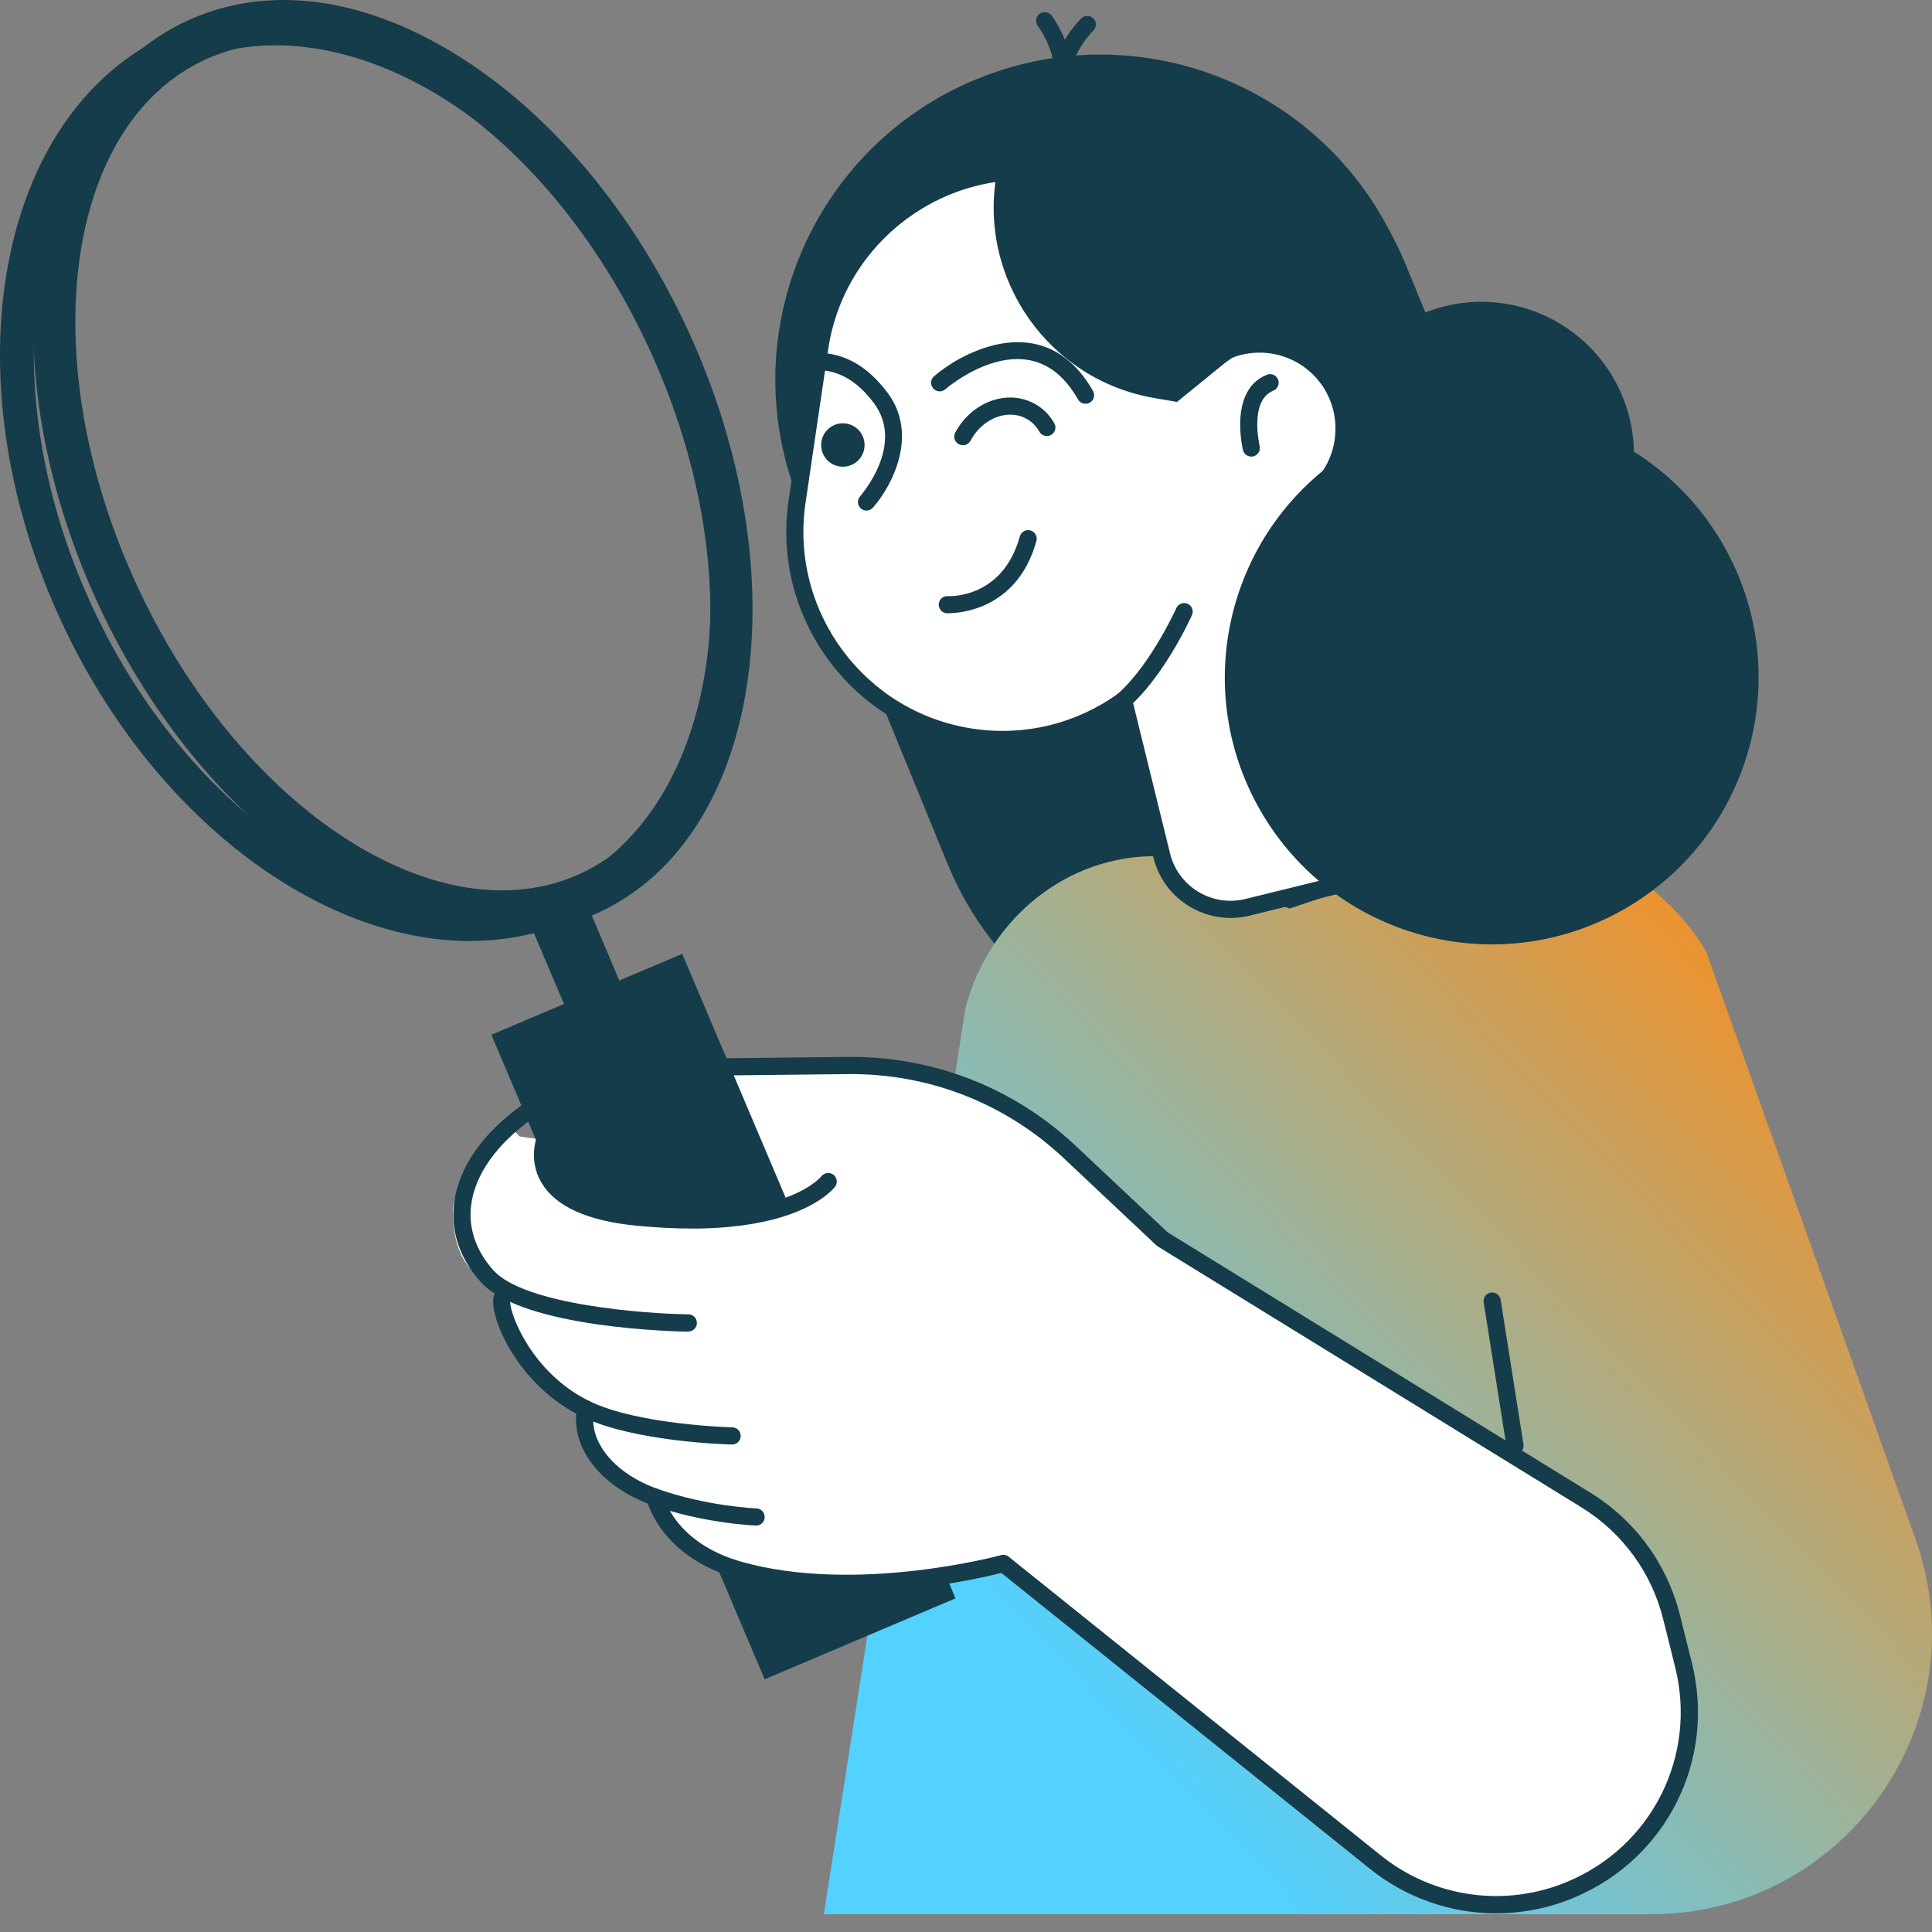 <svg width="100" height="100" viewBox="0 0 100 100" fill="none" xmlns="http://www.w3.org/2000/svg">
<rect x="0" y="0" width="100" height="100" fill="#808080" stroke="none"/>
<path d="M50.581 4.08C41.984 7.601 37.867 17.43 41.393 26.028L49.048 44.716C50.199 47.526 52.026 49.855 54.262 51.598C59.783 52.358 65.585 51.46 70.884 48.651C75.383 46.268 78.944 42.809 81.433 38.764C81.491 36.501 81.095 34.19 80.184 31.962L72.529 13.274C69.008 4.676 59.179 0.56 50.581 4.085V4.08Z" fill="#153C4A"/>
<path d="M99.144 79.658L88.301 49.228C85.523 44.614 80.157 42.547 75.223 44.196L66.741 47.028L60.139 44.316H59.899C55.298 44.254 51.231 47.464 49.977 52.145L42.642 99.08H85.447C95.499 99.08 102.518 89.127 99.144 79.662V79.658Z" fill="url(#paint0_linear_171_13497)"/>
<path d="M72.521 30.243C68.809 27.951 67.658 23.083 69.951 19.371C72.243 15.659 77.111 14.508 80.823 16.801C84.535 19.093 85.686 23.961 83.393 27.673C81.1 31.385 76.233 32.536 72.521 30.243Z" fill="#153C4A"/>
<path d="M41.259 25.965L42.428 18.035C43.295 12.167 48.754 8.112 54.618 8.979C59.432 9.691 63.02 13.491 63.678 18.07C65.385 17.444 67.372 17.928 68.585 19.417C69.906 21.04 69.87 23.32 68.625 24.898L72.528 40.764C73.071 42.969 71.724 45.197 69.519 45.739L64.567 46.957C62.597 47.441 60.61 46.237 60.126 44.272L58.152 36.243C55.965 37.822 53.186 38.582 50.31 38.155C44.442 37.288 40.388 31.829 41.255 25.965H41.259Z" fill="white"/>
<path d="M63.69 47.513C64.019 47.513 64.353 47.473 64.682 47.393L69.634 46.175C72.074 45.575 73.568 43.103 72.968 40.662L69.114 25.001C70.367 23.254 70.301 20.822 68.936 19.142C67.749 17.684 65.833 17.061 64.037 17.501C63.152 12.883 59.374 9.233 54.684 8.539C48.584 7.641 42.89 11.869 41.987 17.968L40.818 25.899C39.92 31.998 44.148 37.693 50.247 38.595C52.923 38.991 55.608 38.413 57.876 36.968L59.698 44.379C59.961 45.446 60.623 46.348 61.565 46.917C62.214 47.313 62.948 47.513 63.686 47.513H63.69ZM65.193 18.253C66.358 18.253 67.487 18.768 68.247 19.702C69.403 21.12 69.416 23.192 68.282 24.627C68.198 24.734 68.167 24.876 68.198 25.01L72.101 40.876C72.586 42.84 71.381 44.828 69.416 45.312L64.464 46.53C63.628 46.735 62.761 46.606 62.023 46.157C61.285 45.712 60.765 45.005 60.561 44.17L58.587 36.141C58.551 35.999 58.449 35.879 58.307 35.83C58.169 35.777 58.013 35.799 57.893 35.888C55.706 37.462 53.039 38.115 50.376 37.719C44.761 36.892 40.867 31.647 41.694 26.032L42.863 18.101C43.69 12.487 48.931 8.593 54.55 9.419C59.023 10.077 62.592 13.665 63.237 18.137C63.255 18.27 63.335 18.386 63.45 18.457C63.566 18.524 63.704 18.537 63.833 18.493C64.277 18.333 64.735 18.253 65.188 18.253H65.193Z" fill="#153C4A"/>
<path d="M54.707 5.628C54.872 5.628 55.032 5.534 55.112 5.374C56.183 3.103 54.494 0.893 54.423 0.8C54.272 0.604 53.992 0.573 53.8 0.724C53.609 0.875 53.574 1.155 53.721 1.347C53.743 1.378 55.143 3.227 54.307 4.996C54.201 5.219 54.298 5.485 54.521 5.588C54.583 5.614 54.645 5.632 54.712 5.632L54.707 5.628Z" fill="#153C4A"/>
<path d="M55.031 5.681C55.071 5.681 55.115 5.676 55.16 5.663C55.395 5.592 55.529 5.347 55.458 5.112C54.898 3.231 56.569 1.609 56.587 1.591C56.765 1.422 56.769 1.142 56.6 0.964C56.431 0.786 56.151 0.777 55.973 0.946C55.889 1.026 53.888 2.956 54.604 5.365C54.662 5.556 54.84 5.685 55.031 5.685V5.681Z" fill="#153C4A"/>
<path d="M57.739 37.022C57.828 37.022 57.921 36.995 57.997 36.937C60.064 35.444 61.629 31.985 61.696 31.838C61.798 31.616 61.696 31.349 61.473 31.252C61.251 31.154 60.984 31.252 60.886 31.474C60.873 31.509 59.353 34.861 57.477 36.217C57.277 36.359 57.232 36.639 57.379 36.84C57.468 36.959 57.601 37.022 57.739 37.022Z" fill="#153C4A"/>
<path d="M44.847 26.428C44.971 26.428 45.092 26.379 45.181 26.277C46.154 25.179 47.563 22.529 45.958 20.355C44.091 17.83 41.913 18.044 40.415 18.666C40.188 18.759 40.081 19.022 40.175 19.248C40.268 19.475 40.531 19.582 40.757 19.488C42.513 18.759 44.02 19.226 45.247 20.884C46.825 23.023 44.611 25.579 44.518 25.69C44.358 25.872 44.371 26.157 44.558 26.317C44.643 26.392 44.749 26.428 44.852 26.428H44.847Z" fill="#153C4A"/>
<path d="M56.191 20.898C56.267 20.898 56.343 20.88 56.409 20.84C56.623 20.72 56.698 20.449 56.574 20.236C56.222 19.622 55.818 19.111 55.369 18.72C52.959 16.604 49.723 18.293 48.345 19.476C48.158 19.636 48.141 19.916 48.301 20.102C48.461 20.289 48.741 20.311 48.928 20.151C49.065 20.031 52.355 17.257 54.782 19.387C55.156 19.716 55.498 20.147 55.8 20.676C55.88 20.818 56.031 20.898 56.187 20.898H56.191Z" fill="#153C4A"/>
<path d="M49.088 31.74C49.621 31.74 52.653 31.58 53.644 28.002C53.711 27.766 53.573 27.522 53.333 27.455C53.098 27.388 52.853 27.53 52.786 27.766C51.902 30.967 49.177 30.865 49.057 30.856C48.808 30.838 48.603 31.029 48.59 31.274C48.577 31.518 48.763 31.727 49.008 31.745C49.008 31.745 49.039 31.745 49.088 31.745V31.74Z" fill="#153C4A"/>
<path d="M64.763 23.636C64.798 23.636 64.834 23.636 64.869 23.623C65.109 23.565 65.256 23.325 65.198 23.085C65.194 23.063 64.647 20.725 65.905 20.222C66.132 20.129 66.243 19.871 66.154 19.644C66.061 19.418 65.803 19.306 65.576 19.395C63.602 20.187 64.309 23.17 64.336 23.294C64.385 23.499 64.567 23.632 64.767 23.632L64.763 23.636Z" fill="#153C4A"/>
<path d="M44.62 22.507C44.909 23.058 44.7 23.738 44.153 24.027C43.602 24.316 42.922 24.107 42.633 23.561C42.344 23.009 42.553 22.329 43.1 22.04C43.651 21.751 44.331 21.96 44.62 22.507Z" fill="#153C4A"/>
<path d="M65.233 41.946C61.434 35.331 63.717 26.889 70.331 23.09C76.946 19.291 85.388 21.574 89.188 28.189C92.987 34.803 90.704 43.246 84.089 47.045C77.474 50.844 69.032 48.561 65.233 41.946Z" fill="#153C4A"/>
<path d="M69.088 19.43C67.661 17.679 65.088 17.412 63.336 18.839L60.922 20.804L59.757 20.604C54.307 19.671 50.644 14.496 51.578 9.046C51.858 7.414 52.516 5.947 53.449 4.712C61.171 2.222 69.631 6.059 72.76 13.696L75.219 19.693C73.752 20.911 71.947 21.707 70.004 21.938C69.991 21.053 69.693 20.169 69.093 19.43H69.088Z" fill="#153C4A"/>
<path d="M49.844 23.045C50.004 23.045 50.155 22.96 50.235 22.809C50.849 21.658 52.138 21.146 53.107 21.662C53.396 21.818 53.632 22.049 53.801 22.347C53.921 22.56 54.192 22.636 54.405 22.511C54.619 22.391 54.694 22.12 54.57 21.907C54.321 21.467 53.956 21.111 53.521 20.88C52.116 20.133 50.289 20.809 49.444 22.391C49.329 22.609 49.409 22.876 49.626 22.991C49.693 23.027 49.764 23.045 49.835 23.045H49.844Z" fill="#153C4A"/>
<path d="M26.879 58.818C26.879 58.818 25.301 62.654 32.053 63.277C38.984 63.912 42.016 62.196 42.869 61.156L26.879 58.818Z" fill="white"/>
<path d="M35.627 68.474C35.627 68.474 27.301 68.371 25.216 66.055C22.886 63.468 23.833 60.681 26.438 58.325L35.627 68.478V68.474Z" fill="white"/>
<path d="M37.895 74.323C37.895 74.323 32.942 74.208 30.315 72.923C26.701 71.154 25.541 67.148 26.101 67.064L37.895 74.323Z" fill="white"/>
<path d="M39.135 78.52C39.135 78.52 36.512 78.418 33.894 77.484C31.275 76.55 29.964 74.643 30.315 72.918L39.135 78.515V78.52Z" fill="white"/>
<path d="M34.147 55.266L43.589 55.164C48.044 55.115 52.347 56.791 55.592 59.845L60.171 64.152L82.074 77.64C84.296 79.009 85.897 81.196 86.528 83.73L87.142 86.189C88.333 90.968 85.861 95.902 81.318 97.809C77.939 99.232 74.054 98.685 71.196 96.391L51.933 80.93C51.933 80.93 44.429 83.001 38.29 81.281C34.489 80.214 33.894 77.493 33.894 77.493L34.147 55.27V55.266Z" fill="white"/>
<path d="M24.331 48.704C26.233 48.704 28.092 48.322 29.83 47.522C38.73 43.419 41.232 29.815 35.413 17.199C29.594 4.583 17.618 -2.339 8.723 1.769C-0.177 5.872 -2.68 19.475 3.139 32.091C7.82 42.24 16.489 48.709 24.335 48.709L24.331 48.704ZM14.271 2.347C21.41 2.347 29.412 8.437 33.795 17.942C39.205 29.664 37.089 42.209 29.083 45.904C21.072 49.598 10.159 43.067 4.748 31.34C-0.662 19.617 1.454 7.072 9.461 3.378C10.976 2.68 12.599 2.347 14.266 2.347H14.271Z" fill="#153C4A"/>
<path d="M26.064 48.291C27.776 48.291 29.434 47.948 30.981 47.237C39.405 43.352 41.486 29.833 35.613 17.106C32.804 11.02 28.616 5.992 23.819 2.956C18.871 -0.178 13.852 -0.845 9.687 1.075C1.263 4.961 -0.818 18.479 5.055 31.207C9.847 41.591 18.476 48.291 26.064 48.291ZM14.675 2.227C17.182 2.227 19.903 3.107 22.628 4.832C27.069 7.646 30.963 12.331 33.595 18.035C38.952 29.646 37.365 41.84 30.052 45.215C28.771 45.806 27.398 46.086 25.975 46.086C19.28 46.086 11.492 39.849 7.073 30.269C1.716 18.657 3.303 6.463 10.616 3.089C11.874 2.507 13.239 2.222 14.675 2.222V2.227Z" fill="#153C4A"/>
<path d="M34.719 50.83L47.998 82.143L40.169 85.463L26.89 54.15L34.719 50.83Z" fill="#153C4A"/>
<path d="M39.584 86.918L49.457 82.73L35.312 49.371L25.434 53.559L39.579 86.922L39.584 86.918ZM46.541 81.547L40.757 84.001L28.346 54.732L34.129 52.283L46.536 81.552L46.541 81.547Z" fill="#153C4A"/>
<path d="M29.938 45.757L32.873 52.678L30.008 53.893L27.073 46.972L29.938 45.757Z" fill="#153C4A"/>
<path d="M25.98 58.698C25.945 58.484 23.424 60.934 23.438 62.734C23.469 66.295 25.807 66.508 25.807 66.508C25.807 66.508 25.611 71.061 30.226 72.928C30.635 73.092 29.968 75.813 33.933 77.889C34.756 78.32 34.356 80.672 39.45 81.81C47.074 83.508 53.556 80.543 53.556 80.543L45.247 59.347C45.247 59.347 39.704 63.561 34.956 63.281C28.319 62.89 26.349 61.014 25.985 58.702L25.98 58.698Z" fill="white"/>
<path d="M35.773 63.592C41.116 63.592 42.877 61.841 43.21 61.441C43.366 61.249 43.339 60.969 43.152 60.814C42.961 60.658 42.681 60.685 42.526 60.871C42.321 61.12 40.307 63.268 33.026 62.561C30.843 62.347 29.38 61.738 28.807 60.791C28.304 59.969 28.62 59.147 28.633 59.115C28.722 58.889 28.616 58.631 28.389 58.538C28.162 58.444 27.904 58.555 27.811 58.778C27.789 58.827 27.309 60.027 28.038 61.236C28.771 62.454 30.421 63.196 32.941 63.441C33.981 63.543 34.924 63.588 35.773 63.588V63.592Z" fill="#153C4A"/>
<path d="M35.628 68.918C35.872 68.918 36.068 68.722 36.072 68.478C36.072 68.233 35.881 68.029 35.632 68.029C33.369 68.002 27.15 67.535 25.545 65.757C24.647 64.761 24.247 63.605 24.381 62.423C24.563 60.818 25.714 59.191 27.621 57.853C27.822 57.711 27.87 57.435 27.728 57.235C27.586 57.035 27.31 56.986 27.11 57.129C24.99 58.618 23.709 60.463 23.496 62.325C23.331 63.77 23.812 65.166 24.883 66.357C27.075 68.789 35.272 68.922 35.619 68.927H35.623L35.628 68.918Z" fill="#153C4A"/>
<path d="M37.894 74.768C38.134 74.768 38.334 74.577 38.339 74.332C38.343 74.088 38.152 73.883 37.903 73.879C37.854 73.879 33.013 73.75 30.51 72.523C27.541 71.069 26.403 68.051 26.407 67.384C26.505 67.286 26.563 67.144 26.541 66.997C26.505 66.753 26.278 66.588 26.034 66.624C25.936 66.637 25.607 66.722 25.536 67.18C25.371 68.233 26.776 71.687 30.119 73.323C32.8 74.635 37.676 74.764 37.885 74.768H37.894Z" fill="#153C4A"/>
<path d="M39.134 78.964C39.37 78.964 39.57 78.778 39.579 78.538C39.588 78.293 39.397 78.084 39.152 78.075C39.125 78.075 36.56 77.964 34.04 77.066C31.777 76.261 30.426 74.59 30.75 73.007C30.799 72.767 30.643 72.532 30.403 72.483C30.163 72.434 29.928 72.59 29.879 72.83C29.465 74.857 31.052 76.942 33.742 77.902C36.396 78.849 39.005 78.956 39.117 78.96C39.121 78.96 39.13 78.96 39.134 78.96V78.964Z" fill="#153C4A"/>
<path d="M77.445 99.032C78.81 99.032 80.183 98.765 81.49 98.214C86.265 96.204 88.821 91.101 87.572 86.073L86.958 83.615C86.296 80.952 84.642 78.694 82.304 77.253L60.441 63.788L55.662 59.294C52.466 56.288 48.283 54.666 43.899 54.706L34.137 54.812C33.893 54.812 33.693 55.017 33.697 55.261C33.697 55.506 33.897 55.702 34.142 55.702H34.146L43.908 55.595C48.06 55.559 52.021 57.093 55.053 59.943L59.863 64.468C59.863 64.468 59.908 64.508 59.934 64.521L81.837 78.009C83.975 79.325 85.487 81.392 86.091 83.828L86.705 86.287C87.852 90.883 85.509 95.555 81.144 97.391C77.912 98.752 74.204 98.231 71.47 96.035L52.208 80.574C52.097 80.485 51.95 80.454 51.812 80.494C51.737 80.516 44.348 82.512 38.409 80.845C34.933 79.872 34.35 77.489 34.328 77.387C34.275 77.147 34.035 77 33.799 77.053C33.559 77.107 33.408 77.342 33.461 77.582C33.488 77.702 34.159 80.574 38.174 81.703C43.842 83.295 50.514 81.748 51.83 81.414L70.919 96.738C72.804 98.249 75.115 99.036 77.449 99.036L77.445 99.032Z" fill="#153C4A"/>
<path d="M78.414 75.275C78.436 75.275 78.459 75.275 78.485 75.27C78.73 75.23 78.894 75.004 78.854 74.763L77.672 67.273C77.632 67.033 77.405 66.864 77.165 66.904C76.921 66.944 76.756 67.171 76.796 67.411L77.979 74.901C78.014 75.119 78.201 75.275 78.419 75.275H78.414Z" fill="#153C4A"/>
<defs>
<linearGradient id="paint0_linear_171_13497" x1="100" y1="57.495" x2="61.967" y2="93.955" gradientUnits="userSpaceOnUse">
<stop stop-color="#F39025"/>
<stop offset="1" stop-color="#53D1FF"/>
</linearGradient>
</defs>
</svg>
